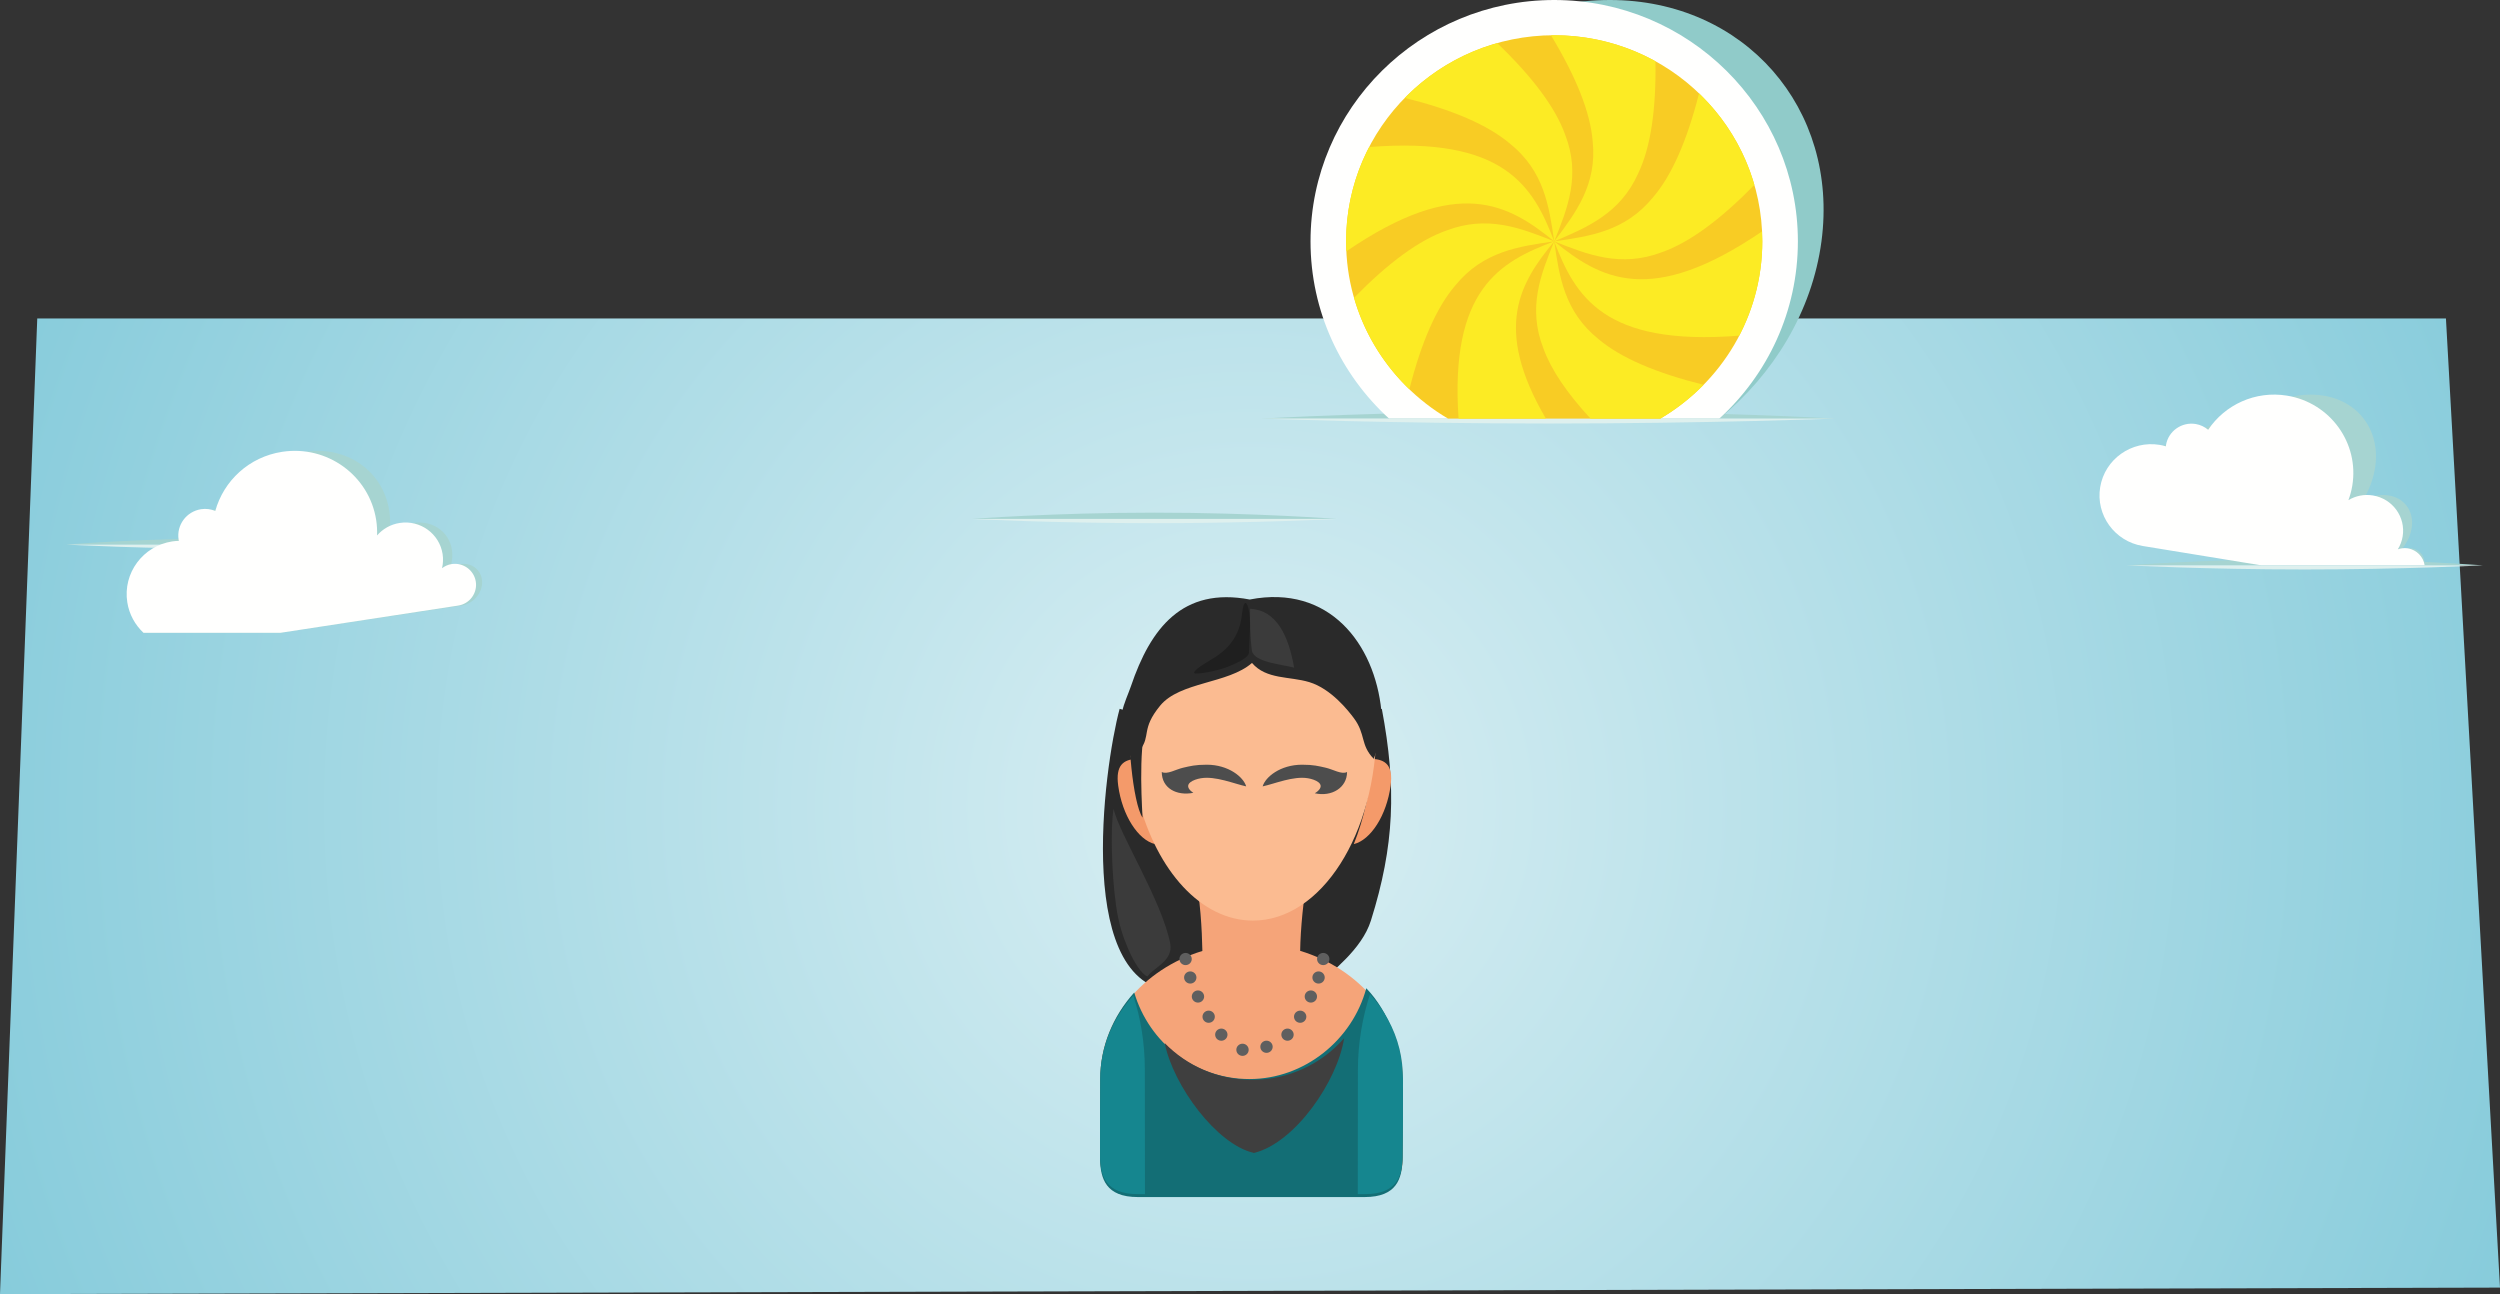 <?xml version="1.0" encoding="UTF-8"?>
<svg width="850px" height="440px" viewBox="0 0 850 440" version="1.1" xmlns="http://www.w3.org/2000/svg" xmlns:xlink="http://www.w3.org/1999/xlink">
    <rect x="0" y="0" width="850" height="440" fill="#333333" stroke="none"/>
    <title>featured</title>
    <defs>
        <radialGradient cx="49.999%" cy="49.999%" fx="49.999%" fy="49.999%" r="177.797%" gradientTransform="translate(0.5,0.5),scale(0.39,1),rotate(180),translate(-0.5,-0.5)" id="radialGradient-1">
            <stop stop-color="#DAEFF3" offset="0%"></stop>
            <stop stop-color="#6EC1D4" offset="100%"></stop>
        </radialGradient>
    </defs>
    <g id="Page-1" stroke="none" stroke-width="1" fill="none" fill-rule="evenodd">
        <g id="featured" fill-rule="nonzero">
            <polygon id="BluSky" fill="url(#radialGradient-1)" points="0 440 850 437.786 831.617 108.27 12.667 108.27"></polygon>
            <g id="Group" transform="translate(22.5, 116.778)">
                <path d="M821.658,75.442 L700.546,75.442 C700.546,75.442 727.657,73.347 761.102,73.347 C794.545,73.347 821.658,75.442 821.658,75.442" id="Fill-9" fill="#A6D4D1"></path>
                <path d="M700.546,75.442 C700.546,75.442 727.657,76.84 761.102,76.84 C794.542,76.84 821.658,75.442 821.658,75.442 L700.546,75.442 Z" id="Fill-10" fill="#DEF0EE"></path>
                <path d="M707.344,68.863 C698.031,67.298 693.212,58.33 696.602,48.838 C700.003,39.342 710.431,32.91 719.88,34.477 C720.596,34.598 721.272,34.774 721.937,34.976 C721.983,34.836 721.993,34.701 722.044,34.566 C723.792,29.815 729.049,26.598 733.781,27.384 C735.385,27.647 736.692,28.366 737.69,29.352 C745.229,20.858 756.835,15.976 767.526,17.744 C782.011,20.14 789.075,33.86 783.35,48.388 C782.685,50.082 781.865,51.71 780.928,53.269 C783.693,51.825 786.78,51.189 789.701,51.678 C796.197,52.766 799.313,59.017 796.67,65.635 C796.034,67.228 795.119,68.694 794.016,69.991 C795.168,69.622 796.351,69.473 797.5,69.665 C800.44,70.165 802.132,72.566 801.883,75.442 L746.334,75.442 C728.57,72.44 711.48,69.562 707.344,68.863" id="Fill-11" fill="#A6D4D1"></path>
                <path d="M706.059,68.863 C696.473,67.298 689.986,58.33 691.564,48.838 C693.148,39.342 702.196,32.91 711.784,34.477 C712.514,34.598 713.215,34.774 713.904,34.976 C713.924,34.836 713.909,34.701 713.931,34.566 C714.722,29.815 719.252,26.598 724.045,27.384 C725.671,27.647 727.092,28.366 728.27,29.352 C733.944,20.858 744.289,15.976 755.097,17.744 C769.765,20.14 779.696,33.86 777.274,48.388 C776.992,50.082 776.542,51.71 775.962,53.269 C778.375,51.825 781.296,51.189 784.294,51.678 C790.976,52.766 795.501,59.017 794.396,65.635 C794.133,67.228 793.556,68.694 792.758,69.991 C793.817,69.622 794.968,69.473 796.156,69.665 C799.208,70.165 801.458,72.566 801.883,75.442 L746.334,75.442 C727.956,72.44 710.323,69.562 706.059,68.863" id="Fill-12" fill="#FFFFFE"></path>
                <path d="M432.204,59.67 L307.735,59.67 C307.735,59.67 335.596,57.517 369.968,57.517 C404.338,57.517 432.204,59.67 432.204,59.67" id="Fill-13" fill="#A6D4D1"></path>
                <path d="M432.204,59.67 L307.735,59.67 C307.735,59.67 335.596,61.105 369.968,61.105 C404.336,61.105 432.204,59.67 432.204,59.67" id="Fill-14" fill="#DEF0EE"></path>
                <path d="M119.679,68.378 L0,68.378 C0,68.378 26.791,66.17 59.841,66.17 C92.887,66.17 119.679,68.378 119.679,68.378" id="Fill-21" fill="#A6D4D1"></path>
                <path d="M119.679,68.378 L0,68.378 C0,68.378 26.791,69.854 59.841,69.854 C92.887,69.854 119.679,68.378 119.679,68.378" id="Fill-22" fill="#DEF0EE"></path>
                <path d="M22.062,87.995 C21.736,78.096 29.728,68.833 39.911,67.3 C40.685,67.184 41.445,67.134 42.195,67.112 C42.186,66.97 42.141,66.84 42.136,66.697 C41.976,61.748 45.973,57.114 51.065,56.348 C52.793,56.087 54.406,56.338 55.818,56.938 C59.911,46.712 69.551,38.561 81.028,36.839 C96.61,34.496 109.643,44.879 110.135,60.024 C110.195,61.791 110.064,63.549 109.788,65.275 C111.974,63.069 114.844,61.502 118.031,61.022 C125.129,59.954 131.063,64.682 131.289,71.582 C131.343,73.243 131.055,74.877 130.497,76.418 C131.515,75.712 132.664,75.196 133.925,75.008 C137.939,74.402 141.292,77.078 141.42,80.977 C141.547,84.88 138.401,88.527 134.389,89.128 C131.843,89.509 99.047,94.439 72.827,98.378 L26.293,98.378 C23.773,95.709 22.195,92.132 22.062,87.995" id="Fill-23" fill="#A6D4D1"></path>
                <path d="M20.778,87.995 C19.233,78.096 26.079,68.833 36.077,67.3 C36.836,67.184 37.587,67.134 38.335,67.112 C38.307,66.97 38.249,66.84 38.226,66.697 C37.456,61.748 40.879,57.114 45.878,56.348 C47.573,56.087 49.217,56.338 50.702,56.938 C53.534,46.712 62.167,38.561 73.431,36.839 C88.725,34.496 103.037,44.879 105.402,60.024 C105.678,61.791 105.764,63.549 105.702,65.275 C107.616,63.069 110.295,61.502 113.421,61.022 C120.386,59.954 126.906,64.682 127.982,71.582 C128.241,73.243 128.154,74.877 127.785,76.418 C128.716,75.712 129.804,75.196 131.04,75.008 C134.978,74.402 138.663,77.078 139.272,80.977 C139.88,84.88 137.184,88.527 133.247,89.128 C130.748,89.509 98.561,94.439 72.827,98.378 L26.293,98.378 C23.445,95.709 21.424,92.132 20.778,87.995" id="clouss" fill="#FFFFFE"></path>
            </g>
            <g id="Sun" transform="translate(428.924, 0)">
                <path d="M195.266,142.321 L0,142.321 C0,142.321 43.71,139.809 97.631,139.809 C151.554,139.809 195.266,142.321 195.266,142.321" id="Fill-25" fill="#A6D4D1"></path>
                <path d="M195.266,142.321 L0,142.321 C0,142.321 43.71,143.997 97.631,143.997 C151.554,143.997 195.266,142.321 195.266,142.321" id="Fill-26" fill="#DEF0EE"></path>
                <path d="M190.376,82.06 C196.398,36.812 164.129,0 118.44,0 C72.759,0 30.692,36.812 24.67,82.06 C21.503,105.862 28.944,127.318 43.345,142.321 L155.665,142.321 C174.063,127.318 187.209,105.862 190.376,82.06" id="Fill-27" fill="#90CBC9"></path>
                <path d="M182.356,82.06 C182.356,36.812 145.194,0 99.505,0 C53.819,0 16.652,36.812 16.652,82.06 C16.652,105.862 26.946,127.318 43.345,142.321 L155.665,142.321 C172.067,127.318 182.356,105.862 182.356,82.06" id="Fill-28" fill="#FFFFFE"></path>
                <path d="M170.26,82.06 C170.26,43.355 138.585,11.98 99.505,11.98 C60.427,11.98 28.75,43.355 28.75,82.06 C28.75,107.696 42.656,130.105 63.395,142.321 L135.618,142.321 C156.357,130.105 170.26,107.696 170.26,82.06" id="Fill-29" fill="#F8CC24"></path>
                <path d="M36.597,49.996 C31.593,59.607 28.75,70.5 28.75,82.06 C28.75,83.195 28.781,84.323 28.835,85.449 C66.888,59.451 83.951,69.457 99.505,82.06 C92.397,63.444 82.675,46.326 36.597,49.996" id="Fill-30" fill="#FCEB24"></path>
                <path d="M62.879,78.372 C53.583,81.644 43.082,89.357 31.456,101.243 C34.896,113.236 41.47,123.914 50.262,132.357 C54.33,116.313 59.527,104.439 65.924,97.003 C75.346,85.476 87.424,83.771 99.505,82.06 C88.184,77.558 76.858,73.055 62.879,78.372" id="Fill-31" fill="#FCEB24"></path>
                <path d="M99.505,82.06 C80.996,88.99 63.972,98.462 66.992,142.321 L96.674,142.321 C78.535,111.322 87.936,96.068 99.505,82.06" id="Fill-33" fill="#FCEB24"></path>
                <path d="M103.227,45.784 C99.924,36.577 92.137,26.178 80.137,14.66 C68.027,18.068 57.246,24.582 48.724,33.287 C64.923,37.316 76.909,42.463 84.418,48.8 C96.056,58.133 97.777,70.095 99.505,82.06 C104.05,70.844 108.597,59.63 103.227,45.784" id="Fill-34" fill="#FCEB24"></path>
                <path d="M170.175,78.672 C132.12,104.67 115.062,94.66 99.505,82.06 C106.613,100.673 116.337,117.792 162.415,114.123 C167.417,104.511 170.26,93.617 170.26,82.06 C170.26,80.923 170.231,79.795 170.175,78.672" id="Fill-35" fill="#FCEB24"></path>
                <path d="M136.131,85.747 C145.43,82.474 155.928,74.76 167.556,62.876 C164.117,50.882 157.54,40.205 148.75,31.761 C144.683,47.805 139.483,59.68 133.084,67.115 C123.661,78.644 111.583,80.349 99.505,82.06 C110.829,86.559 122.15,91.063 136.131,85.747" id="Fill-36" fill="#FCEB24"></path>
                <path d="M128.036,59.016 C132.273,50.191 134.191,37.384 133.929,20.837 C122.934,14.764 110.661,11.82 98.417,12.007 C106.992,26.2 111.795,38.236 112.581,47.976 C114.149,62.726 106.827,72.392 99.505,82.06 C110.724,77.311 121.948,72.567 128.036,59.016" id="Fill-37" fill="#FCEB24"></path>
                <path d="M150.288,130.832 C134.089,126.802 122.101,121.654 114.594,115.319 C102.957,105.987 101.231,94.022 99.505,82.06 C94.963,93.275 90.416,104.49 95.783,118.334 C98.388,125.599 103.799,133.609 111.856,142.321 L135.581,142.321 C140.99,139.143 145.936,135.277 150.288,130.832" id="Fill-32" fill="#FCEB24"></path>
            </g>
            <g id="work" transform="translate(374, 203)">
                <path d="M18.133,41.331 C14.314,40.22 10.495,39.11 6.676,38 C1.315,57.815 -9.302,134.968 27.112,133.991 C33.821,131.266 39.291,133.082 46,130.357 C40.675,105.376 19.321,67.058 18.133,41.331" id="Fill-162" fill="#2A2A2A"></path>
                <path d="M84.257,41.632 C88.01,40.522 92.068,39.11 95.821,38 C100.865,64.75 100.105,84.549 92.117,109.977 C88.977,119.971 78.606,127.321 73.91,132.121 C67.317,129.397 58.594,136.055 52,133.331 C57.234,108.365 83.089,67.344 84.257,41.632" id="Fill-163" fill="#2A2A2A"></path>
                <path d="M70.05,74 C71.207,80.527 72.41,87.905 70.665,95.403 C69.159,101.87 68.153,113.288 68.057,120.285 C88.333,126.425 102.923,143.533 102.923,163.677 C102.923,165.65 103.044,188.291 102.983,190.464 C102.803,196.817 101.055,203 90.115,203 L12.854,203 C1.946,203 0.198,196.806 0.018,190.457 C-0.044,188.284 0.077,165.645 0.077,163.677 C0.077,143.577 14.602,126.502 34.809,120.327 C34.685,113.333 34.057,101.686 32.335,95.403 C30.292,87.954 31.792,80.527 32.949,74 L70.05,74" id="Fill-164" fill="#F5A479"></path>
                <path d="M75.901,121 C74.742,121 73.803,121.926 73.803,123.07 C73.803,124.212 74.742,125.139 75.901,125.139 C77.061,125.139 78,124.212 78,123.07 C78,121.926 77.061,121 75.901,121 Z M41.249,146.714 C42.408,146.714 43.348,147.641 43.348,148.783 C43.348,149.926 42.408,150.853 41.249,150.853 C40.09,150.853 39.151,149.926 39.151,148.783 C39.151,147.641 40.09,146.714 41.249,146.714 Z M36.943,140.614 C38.101,140.614 39.041,141.54 39.041,142.684 C39.041,143.827 38.101,144.753 36.943,144.753 C35.784,144.753 34.844,143.827 34.844,142.684 C34.844,141.54 35.784,140.614 36.943,140.614 Z M33.309,133.746 C34.467,133.746 35.407,134.673 35.407,135.816 C35.407,136.959 34.467,137.885 33.309,137.885 C32.15,137.885 31.21,136.959 31.21,135.816 C31.21,134.673 32.15,133.746 33.309,133.746 Z M30.69,127.279 C31.849,127.279 32.789,128.206 32.789,129.349 C32.789,130.492 31.849,131.418 30.69,131.418 C29.531,131.418 28.592,130.492 28.592,129.349 C28.592,128.206 29.531,127.279 30.69,127.279 Z M29.099,121 C30.257,121 31.197,121.926 31.197,123.07 C31.197,124.212 30.257,125.139 29.099,125.139 C27.939,125.139 27,124.212 27,123.07 C27,121.926 27.939,121 29.099,121 Z M63.751,146.714 C62.592,146.714 61.653,147.641 61.653,148.783 C61.653,149.926 62.592,150.853 63.751,150.853 C64.91,150.853 65.85,149.926 65.85,148.783 C65.85,147.641 64.91,146.714 63.751,146.714 Z M48.451,151.861 C47.292,151.861 46.353,152.788 46.353,153.93 C46.353,155.074 47.292,156 48.451,156 C49.61,156 50.55,155.074 50.55,153.93 C50.55,152.788 49.61,151.861 48.451,151.861 Z M56.611,150.832 C55.452,150.832 54.513,151.759 54.513,152.901 C54.513,154.044 55.452,154.971 56.611,154.971 C57.77,154.971 58.71,154.044 58.71,152.901 C58.71,151.759 57.77,150.832 56.611,150.832 Z M68.058,140.614 C66.899,140.614 65.959,141.54 65.959,142.684 C65.959,143.827 66.899,144.753 68.058,144.753 C69.217,144.753 70.156,143.827 70.156,142.684 C70.156,141.54 69.217,140.614 68.058,140.614 Z M71.691,133.746 C70.533,133.746 69.593,134.673 69.593,135.816 C69.593,136.959 70.533,137.885 71.691,137.885 C72.85,137.885 73.79,136.959 73.79,135.816 C73.79,134.673 72.85,133.746 71.691,133.746 Z M74.31,127.279 C73.151,127.279 72.211,128.206 72.211,129.349 C72.211,130.492 73.151,131.418 74.31,131.418 C75.469,131.418 76.408,130.492 76.408,129.349 C76.408,128.206 75.469,127.279 74.31,127.279 L74.31,127.279 Z" id="Fill-165" fill="#5F5F5F"></path>
                <path d="M102.938,163.949 C103.095,166.017 102.91,189.019 102.848,191.233 C102.669,197.703 100.924,204 89.998,204 L12.837,204 C1.943,204 0.198,197.691 0.018,191.226 C-0.044,189.012 0.076,165.954 0.076,163.949 C0.076,152.759 4.411,142.489 11.639,134.45 C16.656,151.465 32.118,163.876 50.825,163.876 C69.532,163.876 85.847,150.531 90.535,133 C98.319,141.181 102.055,152.321 102.938,163.949 Z" id="Fill-166" fill="#136E75"></path>
                <path d="M22,151.65 C29.511,159.348 40.058,164.137 51.739,164.137 C64.233,164.137 75.428,158.657 83,150 C80.753,164.506 66.391,185.582 52.353,189 C39.716,186.19 24.912,166.17 22,151.65" id="Fill-167" fill="#3F3F3F"></path>
                <path d="M18.718,84 C12.957,82.606 7.545,74.225 6.184,64.094 C5.25,57.147 7.958,55.254 12.445,55 C13.043,65.594 15.263,75.463 18.718,84 Z M86.282,84 C92.043,82.606 97.455,74.225 98.816,64.094 C99.75,57.147 97.042,55.254 92.555,55 C91.957,65.594 89.737,75.463 86.282,84 L86.282,84 Z" id="Fill-168" fill="#F49A6A"></path>
                <path d="M103,163.909 C103,160.41 102.63,156.962 101.815,153.622 C100.124,146.693 96.547,140.257 91.803,135 C89.285,142.672 87.687,151.7 87.687,160.714 C87.687,161.982 87.662,183.55 87.643,203 L90.052,203 C100.984,203 102.731,196.854 102.91,190.539 C102.972,188.378 103,165.87 103,163.909 Z M11.317,135.479 C4.284,143.271 0.077,153.154 0.077,163.909 C0.077,165.865 -0.044,188.371 0.018,190.532 C0.198,196.842 1.944,203 12.845,203 L15.284,203 C15.265,183.55 15.241,161.982 15.241,160.714 C15.241,151.7 13.834,143.151 11.317,135.479 L11.317,135.479 Z" id="Fill-169" fill="#15868F"></path>
                <path d="M84.659,24.327 C85.683,30.011 94,38.061 94,44.26 C94,80.567 75.196,110 52,110 C34.392,110 19.315,93.039 13.072,68.986 C11.091,61.353 10,53.006 10,44.26 C10,34.605 13.843,25.436 16.231,17.177 C28.465,17.483 82.325,11.371 84.659,24.327" id="Fill-170" fill="#FBBB91"></path>
                <path d="M9.405,54.179 C9.44,54.112 11.969,53.99 13.636,51.889 C17.35,47.208 13.876,44.945 20.435,36.942 C27.162,28.736 43.537,29.533 51.679,22.403 C56.553,28.104 64.437,26.883 71.157,28.922 C78.587,31.176 84.413,38.631 86.264,41.101 C90.475,46.717 88.409,50.212 93.074,55 C95.854,47.28 96.492,46.907 95.662,38.619 C93.397,16.003 77.971,-4.424 50.904,0.834 C28.059,-3.496 17.2,10.554 10.501,30.361 C9.685,32.776 8.002,36.374 7.569,38.912 C5.963,48.33 8.139,42.298 9.405,54.179" id="Fill-171" fill="#2A2A2A"></path>
                <path d="M66,24 C64.144,13.211 60.003,4.381 51.036,4 C50.922,8.191 51.068,13.985 51.642,18.175 C52.192,22.19 62.239,22.957 66,24" id="Fill-172" fill="#3B3B3B"></path>
                <path d="M32.275,25.982 C33.768,26.137 39.665,25.272 44.033,23.477 C47.706,21.968 50.618,20.323 50.639,18.92 C50.698,15.089 51.346,9.031 50.749,5.291 C50.096,1.208 48.844,0.453 48.288,5.734 C47.697,11.362 45.31,16.865 38.155,21.044 C34.52,23.166 30.974,25.548 32.275,25.982" id="Fill-173" fill="#1F1F1F"></path>
                <path d="M16.178,129 C17.768,126.232 25.059,123.792 23.87,117.759 C20.98,103.1 6.458,80.438 4.619,72 C3.593,77.854 3.826,93.103 5.438,104.741 C6.374,111.495 7.961,115.815 9.552,119.553 C11.548,124.24 14.234,128.374 16.178,129" id="Fill-174" fill="#3B3B3B"></path>
                <path d="M17,39.559 C13.03,46.747 13.998,66.36 14.468,75 C11.101,69.973 9.079,46.493 10.417,40.206 C13.155,45.853 14.262,33.912 17,39.559" id="Fill-175" fill="#2A2A2A"></path>
                <path d="M36.304,57 C43.68,57 48.797,61.189 49.7,64.372 C45.593,63.48 39.277,60.771 34.29,61.608 C31.821,62.023 28.251,63.479 30.919,65.951 C31.164,66.177 31.436,66.38 31.73,66.562 C26.057,67.674 21,65.001 21,59.472 C22.808,60.451 25.726,58.589 28.271,58.019 C30.756,57.462 32.352,57 36.304,57 Z M68.696,57 C61.32,57 56.203,61.189 55.3,64.372 C59.407,63.48 65.724,60.771 70.711,61.608 C73.179,62.023 76.749,63.479 74.081,65.951 C73.769,66.241 73.411,66.492 73.019,66.709 C78.815,68.019 84,64.786 84,59.472 C82.192,60.451 79.275,58.589 76.73,58.019 C74.245,57.462 72.648,57 68.696,57 L68.696,57 Z" id="Fill-177" fill="#4D4D4D"></path>
            </g>
        </g>
    </g>
</svg>